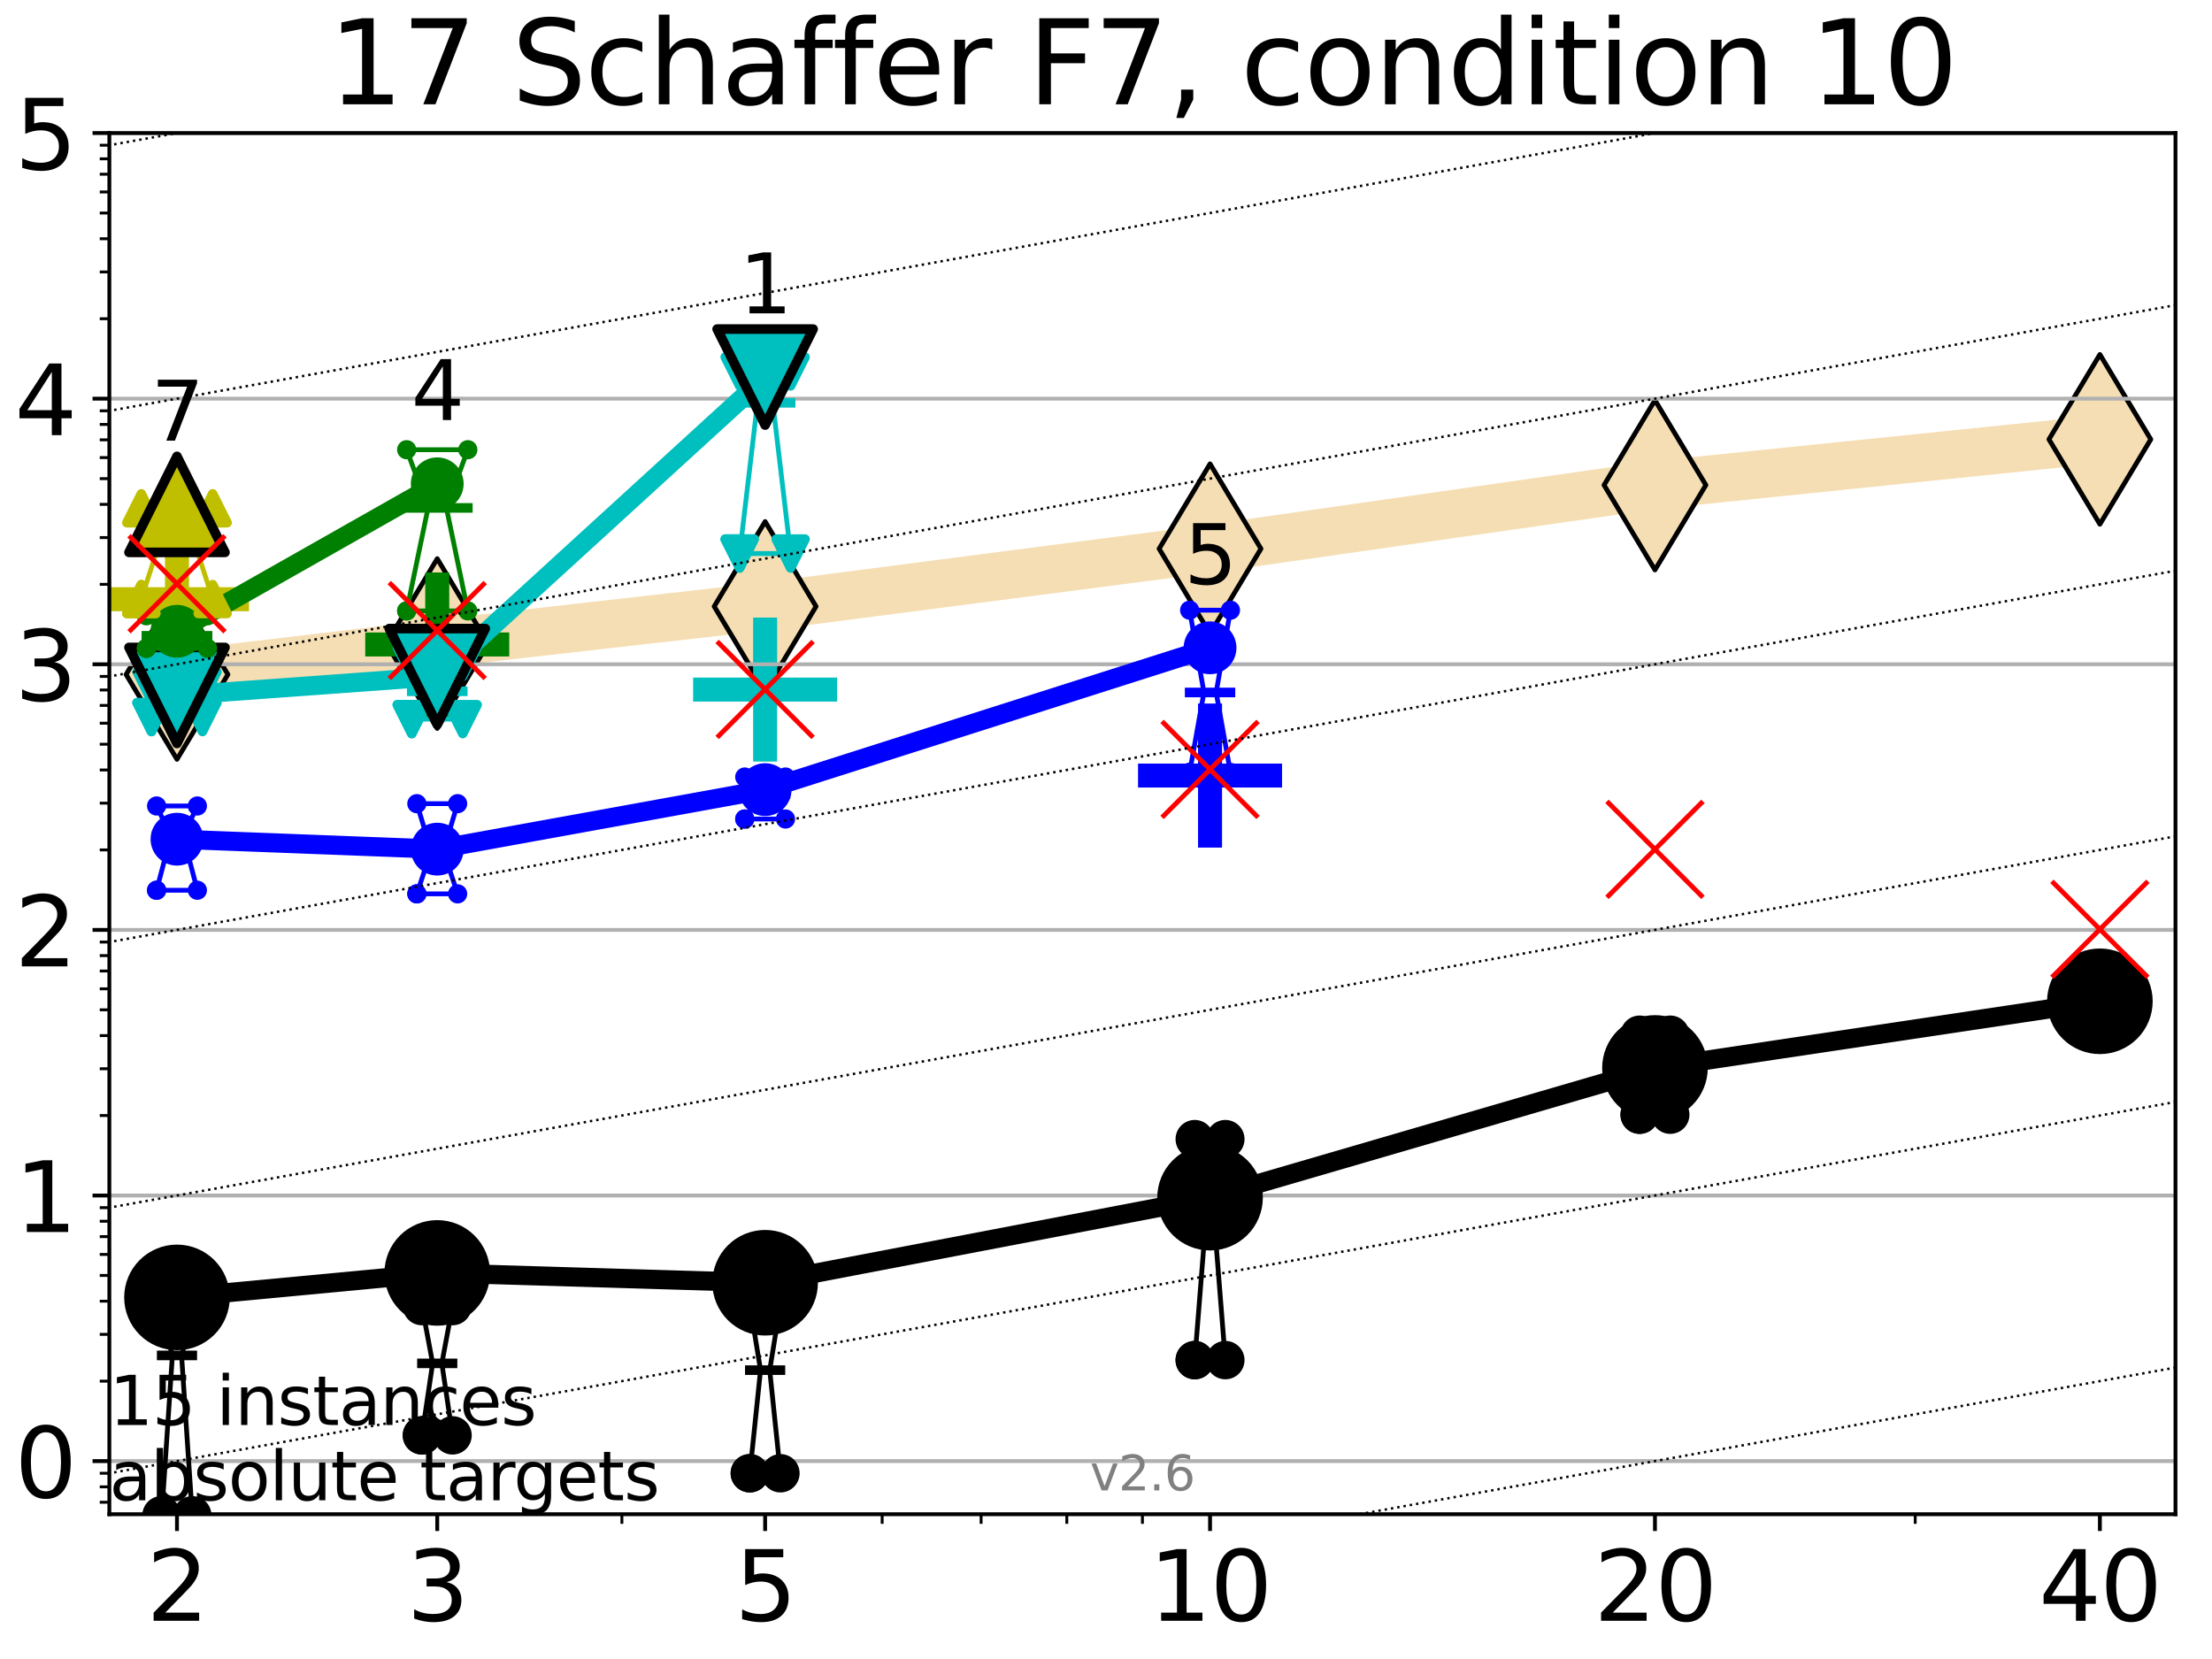 <?xml version="1.0" encoding="utf-8" standalone="no"?>
<!DOCTYPE svg PUBLIC "-//W3C//DTD SVG 1.1//EN"
  "http://www.w3.org/Graphics/SVG/1.1/DTD/svg11.dtd">
<svg height="345.6pt" version="1.1" viewBox="0 0 460.8 345.6" width="460.8pt" xmlns="http://www.w3.org/2000/svg" xmlns:xlink="http://www.w3.org/1999/xlink">
 <defs>
  <style type="text/css">*{stroke-linecap:butt;stroke-linejoin:round;}</style>
 </defs>
 <g id="figure_1">
  <g id="patch_1">
   <path d="M 0 345.6 
L 460.8 345.6 
L 460.8 0 
L 0 0 
z
" style="fill:#ffffff;"/>
  </g>
  <g id="axes_1">
   <g id="patch_2">
    <path d="M 22.78 315.44 
L 453.192 315.44 
L 453.192 27.72 
L 22.78 27.72 
z
" style="fill:#ffffff;"/>
   </g>
   <g id="line2d_1">
    <path clip-path="url(#pc9fd15b1ca)" d="M 36.868 140.503 
L 91.085 134.067 
L 159.39 126.333 
L 252.074 114.311 
L 344.758 101.046 
L 437.443 91.525 
" style="fill:none;stroke:#f5deb3;stroke-linecap:square;stroke-width:10;"/>
    <defs>
     <path d="M -0 17.678 
L 10.607 0 
L 0 -17.678 
L -10.607 -0 
z
" id="m1d0da245a9" style="stroke:#000000;stroke-linejoin:miter;"/>
    </defs>
    <g clip-path="url(#pc9fd15b1ca)">
     <use style="fill:#f5deb3;stroke:#000000;stroke-linejoin:miter;" x="36.868" xlink:href="#m1d0da245a9" y="140.503"/>
     <use style="fill:#f5deb3;stroke:#000000;stroke-linejoin:miter;" x="91.085" xlink:href="#m1d0da245a9" y="134.067"/>
     <use style="fill:#f5deb3;stroke:#000000;stroke-linejoin:miter;" x="159.39" xlink:href="#m1d0da245a9" y="126.333"/>
     <use style="fill:#f5deb3;stroke:#000000;stroke-linejoin:miter;" x="252.074" xlink:href="#m1d0da245a9" y="114.311"/>
     <use style="fill:#f5deb3;stroke:#000000;stroke-linejoin:miter;" x="344.758" xlink:href="#m1d0da245a9" y="101.046"/>
     <use style="fill:#f5deb3;stroke:#000000;stroke-linejoin:miter;" x="437.443" xlink:href="#m1d0da245a9" y="91.525"/>
    </g>
   </g>
   <g id="line2d_2">
    <defs>
     <path d="M -15 0 
L 15 0 
M 0 15 
L 0 -15 
" id="m16f6800cef" style="stroke:#0000ff;stroke-width:5;"/>
    </defs>
    <g clip-path="url(#pc9fd15b1ca)">
     <use style="fill:#0000ff;stroke:#0000ff;stroke-width:5;" x="252.074" xlink:href="#m16f6800cef" y="161.563"/>
    </g>
   </g>
   <g id="line2d_3">
    <defs>
     <path d="M -15 0 
L 15 0 
M 0 15 
L 0 -15 
" id="mb4fc34c21e" style="stroke:#008000;stroke-width:5;"/>
    </defs>
    <g clip-path="url(#pc9fd15b1ca)">
     <use style="fill:#008000;stroke:#008000;stroke-width:5;" x="91.085" xlink:href="#mb4fc34c21e" y="134.249"/>
    </g>
   </g>
   <g id="line2d_4">
    <defs>
     <path d="M -15 0 
L 15 0 
M 0 15 
L 0 -15 
" id="m8a437f3e1c" style="stroke:#00bfbf;stroke-width:5;"/>
    </defs>
    <g clip-path="url(#pc9fd15b1ca)">
     <use style="fill:#00bfbf;stroke:#00bfbf;stroke-width:5;" x="159.39" xlink:href="#m8a437f3e1c" y="143.654"/>
    </g>
   </g>
   <g id="line2d_5">
    <defs>
     <path d="M -15 0 
L 15 0 
M 0 15 
L 0 -15 
" id="me7e8abedd5" style="stroke:#bfbf00;stroke-width:5;"/>
    </defs>
    <g clip-path="url(#pc9fd15b1ca)">
     <use style="fill:#bfbf00;stroke:#bfbf00;stroke-width:5;" x="36.868" xlink:href="#me7e8abedd5" y="124.831"/>
    </g>
   </g>
   <g id="matplotlib.axis_1">
    <g id="xtick_1">
     <g id="line2d_6">
      <defs>
       <path d="M 0 0 
L 0 3.5 
" id="mdb048f139e" style="stroke:#000000;stroke-width:0.8;"/>
      </defs>
      <g>
       <use style="stroke:#000000;stroke-width:0.8;" x="36.868" xlink:href="#mdb048f139e" y="315.44"/>
      </g>
     </g>
     <g id="text_1">
      <!-- 2 -->
      <g transform="translate(30.506 337.637)scale(0.2 -0.2)">
       <defs>
        <path d="M 1228 531 
L 3431 531 
L 3431 0 
L 469 0 
L 469 531 
Q 828 903 1448 1529 
Q 2069 2156 2228 2338 
Q 2531 2678 2651 2914 
Q 2772 3150 2772 3378 
Q 2772 3750 2511 3984 
Q 2250 4219 1831 4219 
Q 1534 4219 1204 4116 
Q 875 4013 500 3803 
L 500 4441 
Q 881 4594 1212 4672 
Q 1544 4750 1819 4750 
Q 2544 4750 2975 4387 
Q 3406 4025 3406 3419 
Q 3406 3131 3298 2873 
Q 3191 2616 2906 2266 
Q 2828 2175 2409 1742 
Q 1991 1309 1228 531 
z
" id="DejaVuSans-32" transform="scale(0.016)"/>
       </defs>
       <use xlink:href="#DejaVuSans-32"/>
      </g>
     </g>
    </g>
    <g id="xtick_2">
     <g id="line2d_7">
      <g>
       <use style="stroke:#000000;stroke-width:0.8;" x="91.085" xlink:href="#mdb048f139e" y="315.44"/>
      </g>
     </g>
     <g id="text_2">
      <!-- 3 -->
      <g transform="translate(84.723 337.637)scale(0.2 -0.2)">
       <defs>
        <path d="M 2597 2516 
Q 3050 2419 3304 2112 
Q 3559 1806 3559 1356 
Q 3559 666 3084 287 
Q 2609 -91 1734 -91 
Q 1441 -91 1130 -33 
Q 819 25 488 141 
L 488 750 
Q 750 597 1062 519 
Q 1375 441 1716 441 
Q 2309 441 2620 675 
Q 2931 909 2931 1356 
Q 2931 1769 2642 2001 
Q 2353 2234 1838 2234 
L 1294 2234 
L 1294 2753 
L 1863 2753 
Q 2328 2753 2575 2939 
Q 2822 3125 2822 3475 
Q 2822 3834 2567 4026 
Q 2313 4219 1838 4219 
Q 1578 4219 1281 4162 
Q 984 4106 628 3988 
L 628 4550 
Q 988 4650 1302 4700 
Q 1616 4750 1894 4750 
Q 2613 4750 3031 4423 
Q 3450 4097 3450 3541 
Q 3450 3153 3228 2886 
Q 3006 2619 2597 2516 
z
" id="DejaVuSans-33" transform="scale(0.016)"/>
       </defs>
       <use xlink:href="#DejaVuSans-33"/>
      </g>
     </g>
    </g>
    <g id="xtick_3">
     <g id="line2d_8">
      <g>
       <use style="stroke:#000000;stroke-width:0.8;" x="159.39" xlink:href="#mdb048f139e" y="315.44"/>
      </g>
     </g>
     <g id="text_3">
      <!-- 5 -->
      <g transform="translate(153.028 337.637)scale(0.2 -0.2)">
       <defs>
        <path d="M 691 4666 
L 3169 4666 
L 3169 4134 
L 1269 4134 
L 1269 2991 
Q 1406 3038 1543 3061 
Q 1681 3084 1819 3084 
Q 2600 3084 3056 2656 
Q 3513 2228 3513 1497 
Q 3513 744 3044 326 
Q 2575 -91 1722 -91 
Q 1428 -91 1123 -41 
Q 819 9 494 109 
L 494 744 
Q 775 591 1075 516 
Q 1375 441 1709 441 
Q 2250 441 2565 725 
Q 2881 1009 2881 1497 
Q 2881 1984 2565 2268 
Q 2250 2553 1709 2553 
Q 1456 2553 1204 2497 
Q 953 2441 691 2322 
L 691 4666 
z
" id="DejaVuSans-35" transform="scale(0.016)"/>
       </defs>
       <use xlink:href="#DejaVuSans-35"/>
      </g>
     </g>
    </g>
    <g id="xtick_4">
     <g id="line2d_9">
      <g>
       <use style="stroke:#000000;stroke-width:0.8;" x="252.074" xlink:href="#mdb048f139e" y="315.44"/>
      </g>
     </g>
     <g id="text_4">
      <!-- 10 -->
      <g transform="translate(239.349 337.637)scale(0.2 -0.2)">
       <defs>
        <path d="M 794 531 
L 1825 531 
L 1825 4091 
L 703 3866 
L 703 4441 
L 1819 4666 
L 2450 4666 
L 2450 531 
L 3481 531 
L 3481 0 
L 794 0 
L 794 531 
z
" id="DejaVuSans-31" transform="scale(0.016)"/>
        <path d="M 2034 4250 
Q 1547 4250 1301 3770 
Q 1056 3291 1056 2328 
Q 1056 1369 1301 889 
Q 1547 409 2034 409 
Q 2525 409 2770 889 
Q 3016 1369 3016 2328 
Q 3016 3291 2770 3770 
Q 2525 4250 2034 4250 
z
M 2034 4750 
Q 2819 4750 3233 4129 
Q 3647 3509 3647 2328 
Q 3647 1150 3233 529 
Q 2819 -91 2034 -91 
Q 1250 -91 836 529 
Q 422 1150 422 2328 
Q 422 3509 836 4129 
Q 1250 4750 2034 4750 
z
" id="DejaVuSans-30" transform="scale(0.016)"/>
       </defs>
       <use xlink:href="#DejaVuSans-31"/>
       <use x="63.623" xlink:href="#DejaVuSans-30"/>
      </g>
     </g>
    </g>
    <g id="xtick_5">
     <g id="line2d_10">
      <g>
       <use style="stroke:#000000;stroke-width:0.8;" x="344.758" xlink:href="#mdb048f139e" y="315.44"/>
      </g>
     </g>
     <g id="text_5">
      <!-- 20 -->
      <g transform="translate(332.033 337.637)scale(0.2 -0.2)">
       <use xlink:href="#DejaVuSans-32"/>
       <use x="63.623" xlink:href="#DejaVuSans-30"/>
      </g>
     </g>
    </g>
    <g id="xtick_6">
     <g id="line2d_11">
      <g>
       <use style="stroke:#000000;stroke-width:0.8;" x="437.443" xlink:href="#mdb048f139e" y="315.44"/>
      </g>
     </g>
     <g id="text_6">
      <!-- 40 -->
      <g transform="translate(424.718 337.637)scale(0.2 -0.2)">
       <defs>
        <path d="M 2419 4116 
L 825 1625 
L 2419 1625 
L 2419 4116 
z
M 2253 4666 
L 3047 4666 
L 3047 1625 
L 3713 1625 
L 3713 1100 
L 3047 1100 
L 3047 0 
L 2419 0 
L 2419 1100 
L 313 1100 
L 313 1709 
L 2253 4666 
z
" id="DejaVuSans-34" transform="scale(0.016)"/>
       </defs>
       <use xlink:href="#DejaVuSans-34"/>
       <use x="63.623" xlink:href="#DejaVuSans-30"/>
      </g>
     </g>
    </g>
    <g id="xtick_7">
     <g id="line2d_12">
      <defs>
       <path d="M 0 0 
L 0 2 
" id="m551b80c15f" style="stroke:#000000;stroke-width:0.6;"/>
      </defs>
      <g>
       <use style="stroke:#000000;stroke-width:0.6;" x="129.552" xlink:href="#m551b80c15f" y="315.44"/>
      </g>
     </g>
    </g>
    <g id="xtick_8">
     <g id="line2d_13">
      <g>
       <use style="stroke:#000000;stroke-width:0.6;" x="183.769" xlink:href="#m551b80c15f" y="315.44"/>
      </g>
     </g>
    </g>
    <g id="xtick_9">
     <g id="line2d_14">
      <g>
       <use style="stroke:#000000;stroke-width:0.6;" x="204.381" xlink:href="#m551b80c15f" y="315.44"/>
      </g>
     </g>
    </g>
    <g id="xtick_10">
     <g id="line2d_15">
      <g>
       <use style="stroke:#000000;stroke-width:0.6;" x="222.237" xlink:href="#m551b80c15f" y="315.44"/>
      </g>
     </g>
    </g>
    <g id="xtick_11">
     <g id="line2d_16">
      <g>
       <use style="stroke:#000000;stroke-width:0.6;" x="237.986" xlink:href="#m551b80c15f" y="315.44"/>
      </g>
     </g>
    </g>
    <g id="xtick_12">
     <g id="line2d_17">
      <g>
       <use style="stroke:#000000;stroke-width:0.6;" x="398.975" xlink:href="#m551b80c15f" y="315.44"/>
      </g>
     </g>
    </g>
   </g>
   <g id="matplotlib.axis_2">
    <g id="ytick_1">
     <g id="line2d_18">
      <path clip-path="url(#pc9fd15b1ca)" d="M 22.78 304.374 
L 453.192 304.374 
" style="fill:none;stroke:#b0b0b0;stroke-linecap:square;stroke-width:0.8;"/>
     </g>
     <g id="line2d_19">
      <defs>
       <path d="M 0 0 
L -3.5 0 
" id="m32954e0c24" style="stroke:#000000;stroke-width:0.8;"/>
      </defs>
      <g>
       <use style="stroke:#000000;stroke-width:0.8;" x="22.78" xlink:href="#m32954e0c24" y="304.374"/>
      </g>
     </g>
     <g id="text_7">
      <!-- 0 -->
      <g transform="translate(3.055 311.972)scale(0.2 -0.2)">
       <use xlink:href="#DejaVuSans-30"/>
      </g>
     </g>
    </g>
    <g id="ytick_2">
     <g id="line2d_20">
      <path clip-path="url(#pc9fd15b1ca)" d="M 22.78 249.043 
L 453.192 249.043 
" style="fill:none;stroke:#b0b0b0;stroke-linecap:square;stroke-width:0.8;"/>
     </g>
     <g id="line2d_21">
      <g>
       <use style="stroke:#000000;stroke-width:0.8;" x="22.78" xlink:href="#m32954e0c24" y="249.043"/>
      </g>
     </g>
     <g id="text_8">
      <!-- 1 -->
      <g transform="translate(3.055 256.642)scale(0.2 -0.2)">
       <use xlink:href="#DejaVuSans-31"/>
      </g>
     </g>
    </g>
    <g id="ytick_3">
     <g id="line2d_22">
      <path clip-path="url(#pc9fd15b1ca)" d="M 22.78 193.712 
L 453.192 193.712 
" style="fill:none;stroke:#b0b0b0;stroke-linecap:square;stroke-width:0.8;"/>
     </g>
     <g id="line2d_23">
      <g>
       <use style="stroke:#000000;stroke-width:0.8;" x="22.78" xlink:href="#m32954e0c24" y="193.712"/>
      </g>
     </g>
     <g id="text_9">
      <!-- 2 -->
      <g transform="translate(3.055 201.311)scale(0.2 -0.2)">
       <use xlink:href="#DejaVuSans-32"/>
      </g>
     </g>
    </g>
    <g id="ytick_4">
     <g id="line2d_24">
      <path clip-path="url(#pc9fd15b1ca)" d="M 22.78 138.382 
L 453.192 138.382 
" style="fill:none;stroke:#b0b0b0;stroke-linecap:square;stroke-width:0.8;"/>
     </g>
     <g id="line2d_25">
      <g>
       <use style="stroke:#000000;stroke-width:0.8;" x="22.78" xlink:href="#m32954e0c24" y="138.382"/>
      </g>
     </g>
     <g id="text_10">
      <!-- 3 -->
      <g transform="translate(3.055 145.98)scale(0.2 -0.2)">
       <use xlink:href="#DejaVuSans-33"/>
      </g>
     </g>
    </g>
    <g id="ytick_5">
     <g id="line2d_26">
      <path clip-path="url(#pc9fd15b1ca)" d="M 22.78 83.051 
L 453.192 83.051 
" style="fill:none;stroke:#b0b0b0;stroke-linecap:square;stroke-width:0.8;"/>
     </g>
     <g id="line2d_27">
      <g>
       <use style="stroke:#000000;stroke-width:0.8;" x="22.78" xlink:href="#m32954e0c24" y="83.051"/>
      </g>
     </g>
     <g id="text_11">
      <!-- 4 -->
      <g transform="translate(3.055 90.649)scale(0.2 -0.2)">
       <use xlink:href="#DejaVuSans-34"/>
      </g>
     </g>
    </g>
    <g id="ytick_6">
     <g id="line2d_28">
      <path clip-path="url(#pc9fd15b1ca)" d="M 22.78 27.72 
L 453.192 27.72 
" style="fill:none;stroke:#b0b0b0;stroke-linecap:square;stroke-width:0.8;"/>
     </g>
     <g id="line2d_29">
      <g>
       <use style="stroke:#000000;stroke-width:0.8;" x="22.78" xlink:href="#m32954e0c24" y="27.72"/>
      </g>
     </g>
     <g id="text_12">
      <!-- 5 -->
      <g transform="translate(3.055 35.318)scale(0.2 -0.2)">
       <use xlink:href="#DejaVuSans-35"/>
      </g>
     </g>
    </g>
    <g id="ytick_7">
     <g id="line2d_30">
      <defs>
       <path d="M 0 0 
L -2 0 
" id="m3fc774fdf0" style="stroke:#000000;stroke-width:0.6;"/>
      </defs>
      <g>
       <use style="stroke:#000000;stroke-width:0.6;" x="22.78" xlink:href="#m3fc774fdf0" y="312.945"/>
      </g>
     </g>
    </g>
    <g id="ytick_8">
     <g id="line2d_31">
      <g>
       <use style="stroke:#000000;stroke-width:0.6;" x="22.78" xlink:href="#m3fc774fdf0" y="309.736"/>
      </g>
     </g>
    </g>
    <g id="ytick_9">
     <g id="line2d_32">
      <g>
       <use style="stroke:#000000;stroke-width:0.6;" x="22.78" xlink:href="#m3fc774fdf0" y="306.906"/>
      </g>
     </g>
    </g>
    <g id="ytick_10">
     <g id="line2d_33">
      <g>
       <use style="stroke:#000000;stroke-width:0.6;" x="22.78" xlink:href="#m3fc774fdf0" y="287.718"/>
      </g>
     </g>
    </g>
    <g id="ytick_11">
     <g id="line2d_34">
      <g>
       <use style="stroke:#000000;stroke-width:0.6;" x="22.78" xlink:href="#m3fc774fdf0" y="277.974"/>
      </g>
     </g>
    </g>
    <g id="ytick_12">
     <g id="line2d_35">
      <g>
       <use style="stroke:#000000;stroke-width:0.6;" x="22.78" xlink:href="#m3fc774fdf0" y="271.061"/>
      </g>
     </g>
    </g>
    <g id="ytick_13">
     <g id="line2d_36">
      <g>
       <use style="stroke:#000000;stroke-width:0.6;" x="22.78" xlink:href="#m3fc774fdf0" y="265.699"/>
      </g>
     </g>
    </g>
    <g id="ytick_14">
     <g id="line2d_37">
      <g>
       <use style="stroke:#000000;stroke-width:0.6;" x="22.78" xlink:href="#m3fc774fdf0" y="261.318"/>
      </g>
     </g>
    </g>
    <g id="ytick_15">
     <g id="line2d_38">
      <g>
       <use style="stroke:#000000;stroke-width:0.6;" x="22.78" xlink:href="#m3fc774fdf0" y="257.614"/>
      </g>
     </g>
    </g>
    <g id="ytick_16">
     <g id="line2d_39">
      <g>
       <use style="stroke:#000000;stroke-width:0.6;" x="22.78" xlink:href="#m3fc774fdf0" y="254.405"/>
      </g>
     </g>
    </g>
    <g id="ytick_17">
     <g id="line2d_40">
      <g>
       <use style="stroke:#000000;stroke-width:0.6;" x="22.78" xlink:href="#m3fc774fdf0" y="251.575"/>
      </g>
     </g>
    </g>
    <g id="ytick_18">
     <g id="line2d_41">
      <g>
       <use style="stroke:#000000;stroke-width:0.6;" x="22.78" xlink:href="#m3fc774fdf0" y="232.387"/>
      </g>
     </g>
    </g>
    <g id="ytick_19">
     <g id="line2d_42">
      <g>
       <use style="stroke:#000000;stroke-width:0.6;" x="22.78" xlink:href="#m3fc774fdf0" y="222.644"/>
      </g>
     </g>
    </g>
    <g id="ytick_20">
     <g id="line2d_43">
      <g>
       <use style="stroke:#000000;stroke-width:0.6;" x="22.78" xlink:href="#m3fc774fdf0" y="215.731"/>
      </g>
     </g>
    </g>
    <g id="ytick_21">
     <g id="line2d_44">
      <g>
       <use style="stroke:#000000;stroke-width:0.6;" x="22.78" xlink:href="#m3fc774fdf0" y="210.369"/>
      </g>
     </g>
    </g>
    <g id="ytick_22">
     <g id="line2d_45">
      <g>
       <use style="stroke:#000000;stroke-width:0.6;" x="22.78" xlink:href="#m3fc774fdf0" y="205.987"/>
      </g>
     </g>
    </g>
    <g id="ytick_23">
     <g id="line2d_46">
      <g>
       <use style="stroke:#000000;stroke-width:0.6;" x="22.78" xlink:href="#m3fc774fdf0" y="202.283"/>
      </g>
     </g>
    </g>
    <g id="ytick_24">
     <g id="line2d_47">
      <g>
       <use style="stroke:#000000;stroke-width:0.6;" x="22.78" xlink:href="#m3fc774fdf0" y="199.074"/>
      </g>
     </g>
    </g>
    <g id="ytick_25">
     <g id="line2d_48">
      <g>
       <use style="stroke:#000000;stroke-width:0.6;" x="22.78" xlink:href="#m3fc774fdf0" y="196.244"/>
      </g>
     </g>
    </g>
    <g id="ytick_26">
     <g id="line2d_49">
      <g>
       <use style="stroke:#000000;stroke-width:0.6;" x="22.78" xlink:href="#m3fc774fdf0" y="177.056"/>
      </g>
     </g>
    </g>
    <g id="ytick_27">
     <g id="line2d_50">
      <g>
       <use style="stroke:#000000;stroke-width:0.6;" x="22.78" xlink:href="#m3fc774fdf0" y="167.313"/>
      </g>
     </g>
    </g>
    <g id="ytick_28">
     <g id="line2d_51">
      <g>
       <use style="stroke:#000000;stroke-width:0.6;" x="22.78" xlink:href="#m3fc774fdf0" y="160.4"/>
      </g>
     </g>
    </g>
    <g id="ytick_29">
     <g id="line2d_52">
      <g>
       <use style="stroke:#000000;stroke-width:0.6;" x="22.78" xlink:href="#m3fc774fdf0" y="155.038"/>
      </g>
     </g>
    </g>
    <g id="ytick_30">
     <g id="line2d_53">
      <g>
       <use style="stroke:#000000;stroke-width:0.6;" x="22.78" xlink:href="#m3fc774fdf0" y="150.657"/>
      </g>
     </g>
    </g>
    <g id="ytick_31">
     <g id="line2d_54">
      <g>
       <use style="stroke:#000000;stroke-width:0.6;" x="22.78" xlink:href="#m3fc774fdf0" y="146.952"/>
      </g>
     </g>
    </g>
    <g id="ytick_32">
     <g id="line2d_55">
      <g>
       <use style="stroke:#000000;stroke-width:0.6;" x="22.78" xlink:href="#m3fc774fdf0" y="143.744"/>
      </g>
     </g>
    </g>
    <g id="ytick_33">
     <g id="line2d_56">
      <g>
       <use style="stroke:#000000;stroke-width:0.6;" x="22.78" xlink:href="#m3fc774fdf0" y="140.913"/>
      </g>
     </g>
    </g>
    <g id="ytick_34">
     <g id="line2d_57">
      <g>
       <use style="stroke:#000000;stroke-width:0.6;" x="22.78" xlink:href="#m3fc774fdf0" y="121.725"/>
      </g>
     </g>
    </g>
    <g id="ytick_35">
     <g id="line2d_58">
      <g>
       <use style="stroke:#000000;stroke-width:0.6;" x="22.78" xlink:href="#m3fc774fdf0" y="111.982"/>
      </g>
     </g>
    </g>
    <g id="ytick_36">
     <g id="line2d_59">
      <g>
       <use style="stroke:#000000;stroke-width:0.6;" x="22.78" xlink:href="#m3fc774fdf0" y="105.069"/>
      </g>
     </g>
    </g>
    <g id="ytick_37">
     <g id="line2d_60">
      <g>
       <use style="stroke:#000000;stroke-width:0.6;" x="22.78" xlink:href="#m3fc774fdf0" y="99.707"/>
      </g>
     </g>
    </g>
    <g id="ytick_38">
     <g id="line2d_61">
      <g>
       <use style="stroke:#000000;stroke-width:0.6;" x="22.78" xlink:href="#m3fc774fdf0" y="95.326"/>
      </g>
     </g>
    </g>
    <g id="ytick_39">
     <g id="line2d_62">
      <g>
       <use style="stroke:#000000;stroke-width:0.6;" x="22.78" xlink:href="#m3fc774fdf0" y="91.622"/>
      </g>
     </g>
    </g>
    <g id="ytick_40">
     <g id="line2d_63">
      <g>
       <use style="stroke:#000000;stroke-width:0.6;" x="22.78" xlink:href="#m3fc774fdf0" y="88.413"/>
      </g>
     </g>
    </g>
    <g id="ytick_41">
     <g id="line2d_64">
      <g>
       <use style="stroke:#000000;stroke-width:0.6;" x="22.78" xlink:href="#m3fc774fdf0" y="85.583"/>
      </g>
     </g>
    </g>
    <g id="ytick_42">
     <g id="line2d_65">
      <g>
       <use style="stroke:#000000;stroke-width:0.6;" x="22.78" xlink:href="#m3fc774fdf0" y="66.395"/>
      </g>
     </g>
    </g>
    <g id="ytick_43">
     <g id="line2d_66">
      <g>
       <use style="stroke:#000000;stroke-width:0.6;" x="22.78" xlink:href="#m3fc774fdf0" y="56.651"/>
      </g>
     </g>
    </g>
    <g id="ytick_44">
     <g id="line2d_67">
      <g>
       <use style="stroke:#000000;stroke-width:0.6;" x="22.78" xlink:href="#m3fc774fdf0" y="49.738"/>
      </g>
     </g>
    </g>
    <g id="ytick_45">
     <g id="line2d_68">
      <g>
       <use style="stroke:#000000;stroke-width:0.6;" x="22.78" xlink:href="#m3fc774fdf0" y="44.376"/>
      </g>
     </g>
    </g>
    <g id="ytick_46">
     <g id="line2d_69">
      <g>
       <use style="stroke:#000000;stroke-width:0.6;" x="22.78" xlink:href="#m3fc774fdf0" y="39.995"/>
      </g>
     </g>
    </g>
    <g id="ytick_47">
     <g id="line2d_70">
      <g>
       <use style="stroke:#000000;stroke-width:0.6;" x="22.78" xlink:href="#m3fc774fdf0" y="36.291"/>
      </g>
     </g>
    </g>
    <g id="ytick_48">
     <g id="line2d_71">
      <g>
       <use style="stroke:#000000;stroke-width:0.6;" x="22.78" xlink:href="#m3fc774fdf0" y="33.082"/>
      </g>
     </g>
    </g>
    <g id="ytick_49">
     <g id="line2d_72">
      <g>
       <use style="stroke:#000000;stroke-width:0.6;" x="22.78" xlink:href="#m3fc774fdf0" y="30.252"/>
      </g>
     </g>
    </g>
   </g>
   <g id="line2d_73">
    <path clip-path="url(#pc9fd15b1ca)" d="M 33.682 315.668 
L 35.912 282.356 
L 33.682 274.27 
L 40.054 274.27 
L 37.824 282.356 
L 40.054 315.668 
L 33.682 315.668 
" style="fill:none;stroke:#000000;stroke-linecap:square;"/>
   </g>
   <g id="line2d_74">
    <path clip-path="url(#pc9fd15b1ca)" d="M 33.682 315.668 
L 40.054 315.668 
L 40.054 274.27 
L 33.682 274.27 
L 33.682 315.668 
" style="fill:none;"/>
    <defs>
     <path d="M 0 3 
C 0.796 3 1.559 2.684 2.121 2.121 
C 2.684 1.559 3 0.796 3 0 
C 3 -0.796 2.684 -1.559 2.121 -2.121 
C 1.559 -2.684 0.796 -3 0 -3 
C -0.796 -3 -1.559 -2.684 -2.121 -2.121 
C -2.684 -1.559 -3 -0.796 -3 0 
C -3 0.796 -2.684 1.559 -2.121 2.121 
C -1.559 2.684 -0.796 3 0 3 
z
" id="mb7a09de856" style="stroke:#000000;stroke-width:2;"/>
    </defs>
    <g clip-path="url(#pc9fd15b1ca)">
     <use style="stroke:#000000;stroke-width:2;" x="33.682" xlink:href="#mb7a09de856" y="315.668"/>
     <use style="stroke:#000000;stroke-width:2;" x="40.054" xlink:href="#mb7a09de856" y="315.668"/>
     <use style="stroke:#000000;stroke-width:2;" x="40.054" xlink:href="#mb7a09de856" y="274.27"/>
     <use style="stroke:#000000;stroke-width:2;" x="33.682" xlink:href="#mb7a09de856" y="274.27"/>
     <use style="stroke:#000000;stroke-width:2;" x="33.682" xlink:href="#mb7a09de856" y="315.668"/>
    </g>
   </g>
   <g id="line2d_75">
    <path clip-path="url(#pc9fd15b1ca)" d="M 33.682 282.356 
L 40.054 282.356 
" style="fill:none;stroke:#000000;stroke-linecap:square;stroke-width:2;"/>
   </g>
   <g id="line2d_76">
    <path clip-path="url(#pc9fd15b1ca)" d="M 87.899 299.012 
L 90.129 284.013 
L 87.899 272.084 
L 94.271 272.084 
L 92.041 284.013 
L 94.271 299.012 
L 87.899 299.012 
" style="fill:none;stroke:#000000;stroke-linecap:square;"/>
   </g>
   <g id="line2d_77">
    <path clip-path="url(#pc9fd15b1ca)" d="M 87.899 299.012 
L 94.271 299.012 
L 94.271 272.084 
L 87.899 272.084 
L 87.899 299.012 
" style="fill:none;"/>
    <g clip-path="url(#pc9fd15b1ca)">
     <use style="stroke:#000000;stroke-width:2;" x="87.899" xlink:href="#mb7a09de856" y="299.012"/>
     <use style="stroke:#000000;stroke-width:2;" x="94.271" xlink:href="#mb7a09de856" y="299.012"/>
     <use style="stroke:#000000;stroke-width:2;" x="94.271" xlink:href="#mb7a09de856" y="272.084"/>
     <use style="stroke:#000000;stroke-width:2;" x="87.899" xlink:href="#mb7a09de856" y="272.084"/>
     <use style="stroke:#000000;stroke-width:2;" x="87.899" xlink:href="#mb7a09de856" y="299.012"/>
    </g>
   </g>
   <g id="line2d_78">
    <path clip-path="url(#pc9fd15b1ca)" d="M 87.899 284.013 
L 94.271 284.013 
" style="fill:none;stroke:#000000;stroke-linecap:square;stroke-width:2;"/>
   </g>
   <g id="line2d_79">
    <path clip-path="url(#pc9fd15b1ca)" d="M 156.204 306.906 
L 158.434 285.427 
L 156.204 271.67 
L 162.576 271.67 
L 160.346 285.427 
L 162.576 306.906 
L 156.204 306.906 
" style="fill:none;stroke:#000000;stroke-linecap:square;"/>
   </g>
   <g id="line2d_80">
    <path clip-path="url(#pc9fd15b1ca)" d="M 156.204 306.906 
L 162.576 306.906 
L 162.576 271.67 
L 156.204 271.67 
L 156.204 306.906 
" style="fill:none;"/>
    <g clip-path="url(#pc9fd15b1ca)">
     <use style="stroke:#000000;stroke-width:2;" x="156.204" xlink:href="#mb7a09de856" y="306.906"/>
     <use style="stroke:#000000;stroke-width:2;" x="162.576" xlink:href="#mb7a09de856" y="306.906"/>
     <use style="stroke:#000000;stroke-width:2;" x="162.576" xlink:href="#mb7a09de856" y="271.67"/>
     <use style="stroke:#000000;stroke-width:2;" x="156.204" xlink:href="#mb7a09de856" y="271.67"/>
     <use style="stroke:#000000;stroke-width:2;" x="156.204" xlink:href="#mb7a09de856" y="306.906"/>
    </g>
   </g>
   <g id="line2d_81">
    <path clip-path="url(#pc9fd15b1ca)" d="M 156.204 285.427 
L 162.576 285.427 
" style="fill:none;stroke:#000000;stroke-linecap:square;stroke-width:2;"/>
   </g>
   <g id="line2d_82">
    <path clip-path="url(#pc9fd15b1ca)" d="M 248.888 283.336 
L 251.118 255.324 
L 248.888 237.303 
L 255.26 237.303 
L 253.03 255.324 
L 255.26 283.336 
L 248.888 283.336 
" style="fill:none;stroke:#000000;stroke-linecap:square;"/>
   </g>
   <g id="line2d_83">
    <path clip-path="url(#pc9fd15b1ca)" d="M 248.888 283.336 
L 255.26 283.336 
L 255.26 237.303 
L 248.888 237.303 
L 248.888 283.336 
" style="fill:none;"/>
    <g clip-path="url(#pc9fd15b1ca)">
     <use style="stroke:#000000;stroke-width:2;" x="248.888" xlink:href="#mb7a09de856" y="283.336"/>
     <use style="stroke:#000000;stroke-width:2;" x="255.26" xlink:href="#mb7a09de856" y="283.336"/>
     <use style="stroke:#000000;stroke-width:2;" x="255.26" xlink:href="#mb7a09de856" y="237.303"/>
     <use style="stroke:#000000;stroke-width:2;" x="248.888" xlink:href="#mb7a09de856" y="237.303"/>
     <use style="stroke:#000000;stroke-width:2;" x="248.888" xlink:href="#mb7a09de856" y="283.336"/>
    </g>
   </g>
   <g id="line2d_84">
    <path clip-path="url(#pc9fd15b1ca)" d="M 248.888 255.324 
L 255.26 255.324 
" style="fill:none;stroke:#000000;stroke-linecap:square;stroke-width:2;"/>
   </g>
   <g id="line2d_85">
    <path clip-path="url(#pc9fd15b1ca)" d="M 341.572 232.207 
L 343.803 222.524 
L 341.572 215.551 
L 347.945 215.551 
L 345.714 222.524 
L 347.945 232.207 
L 341.572 232.207 
" style="fill:none;stroke:#000000;stroke-linecap:square;"/>
   </g>
   <g id="line2d_86">
    <path clip-path="url(#pc9fd15b1ca)" d="M 341.572 232.207 
L 347.945 232.207 
L 347.945 215.551 
L 341.572 215.551 
L 341.572 232.207 
" style="fill:none;"/>
    <g clip-path="url(#pc9fd15b1ca)">
     <use style="stroke:#000000;stroke-width:2;" x="341.572" xlink:href="#mb7a09de856" y="232.207"/>
     <use style="stroke:#000000;stroke-width:2;" x="347.945" xlink:href="#mb7a09de856" y="232.207"/>
     <use style="stroke:#000000;stroke-width:2;" x="347.945" xlink:href="#mb7a09de856" y="215.551"/>
     <use style="stroke:#000000;stroke-width:2;" x="341.572" xlink:href="#mb7a09de856" y="215.551"/>
     <use style="stroke:#000000;stroke-width:2;" x="341.572" xlink:href="#mb7a09de856" y="232.207"/>
    </g>
   </g>
   <g id="line2d_87">
    <path clip-path="url(#pc9fd15b1ca)" d="M 341.572 222.524 
L 347.945 222.524 
" style="fill:none;stroke:#000000;stroke-linecap:square;stroke-width:2;"/>
   </g>
   <g id="line2d_88">
    <path clip-path="url(#pc9fd15b1ca)" d="M 434.257 213.142 
L 436.487 208.111 
L 434.257 205.798 
L 440.629 205.798 
L 438.398 208.111 
L 440.629 213.142 
L 434.257 213.142 
" style="fill:none;stroke:#000000;stroke-linecap:square;"/>
   </g>
   <g id="line2d_89">
    <path clip-path="url(#pc9fd15b1ca)" d="M 434.257 213.142 
L 440.629 213.142 
L 440.629 205.798 
L 434.257 205.798 
L 434.257 213.142 
" style="fill:none;"/>
    <g clip-path="url(#pc9fd15b1ca)">
     <use style="stroke:#000000;stroke-width:2;" x="434.257" xlink:href="#mb7a09de856" y="213.142"/>
     <use style="stroke:#000000;stroke-width:2;" x="440.629" xlink:href="#mb7a09de856" y="213.142"/>
     <use style="stroke:#000000;stroke-width:2;" x="440.629" xlink:href="#mb7a09de856" y="205.798"/>
     <use style="stroke:#000000;stroke-width:2;" x="434.257" xlink:href="#mb7a09de856" y="205.798"/>
     <use style="stroke:#000000;stroke-width:2;" x="434.257" xlink:href="#mb7a09de856" y="213.142"/>
    </g>
   </g>
   <g id="line2d_90">
    <path clip-path="url(#pc9fd15b1ca)" d="M 434.257 208.111 
L 440.629 208.111 
" style="fill:none;stroke:#000000;stroke-linecap:square;stroke-width:2;"/>
   </g>
   <g id="line2d_91">
    <path clip-path="url(#pc9fd15b1ca)" d="M 36.868 270.273 
L 91.085 265.171 
" style="fill:none;stroke:#000000;stroke-linecap:square;stroke-width:4;"/>
   </g>
   <g id="line2d_92">
    <path clip-path="url(#pc9fd15b1ca)" d="M 91.085 265.171 
L 159.39 267.22 
" style="fill:none;stroke:#000000;stroke-linecap:square;stroke-width:4;"/>
   </g>
   <g id="line2d_93">
    <path clip-path="url(#pc9fd15b1ca)" d="M 159.39 267.22 
L 252.074 249.496 
" style="fill:none;stroke:#000000;stroke-linecap:square;stroke-width:4;"/>
   </g>
   <g id="line2d_94">
    <path clip-path="url(#pc9fd15b1ca)" d="M 252.074 249.496 
L 344.758 222.471 
" style="fill:none;stroke:#000000;stroke-linecap:square;stroke-width:4;"/>
   </g>
   <g id="line2d_95">
    <path clip-path="url(#pc9fd15b1ca)" d="M 344.758 222.471 
L 437.443 208.588 
" style="fill:none;stroke:#000000;stroke-linecap:square;stroke-width:4;"/>
   </g>
   <g id="line2d_96">
    <path clip-path="url(#pc9fd15b1ca)" d="M 36.868 270.273 
L 91.085 265.171 
L 159.39 267.22 
L 252.074 249.496 
L 344.758 222.471 
L 437.443 208.588 
" style="fill:none;"/>
    <defs>
     <path d="M 0 10 
C 2.652 10 5.196 8.946 7.071 7.071 
C 8.946 5.196 10 2.652 10 0 
C 10 -2.652 8.946 -5.196 7.071 -7.071 
C 5.196 -8.946 2.652 -10 0 -10 
C -2.652 -10 -5.196 -8.946 -7.071 -7.071 
C -8.946 -5.196 -10 -2.652 -10 0 
C -10 2.652 -8.946 5.196 -7.071 7.071 
C -5.196 8.946 -2.652 10 0 10 
z
" id="mf129a1679c" style="stroke:#000000;stroke-width:2;"/>
    </defs>
    <g clip-path="url(#pc9fd15b1ca)">
     <use style="stroke:#000000;stroke-width:2;" x="36.868" xlink:href="#mf129a1679c" y="270.273"/>
     <use style="stroke:#000000;stroke-width:2;" x="91.085" xlink:href="#mf129a1679c" y="265.171"/>
     <use style="stroke:#000000;stroke-width:2;" x="159.39" xlink:href="#mf129a1679c" y="267.22"/>
     <use style="stroke:#000000;stroke-width:2;" x="252.074" xlink:href="#mf129a1679c" y="249.496"/>
     <use style="stroke:#000000;stroke-width:2;" x="344.758" xlink:href="#mf129a1679c" y="222.471"/>
     <use style="stroke:#000000;stroke-width:2;" x="437.443" xlink:href="#mf129a1679c" y="208.588"/>
    </g>
   </g>
   <g id="line2d_97">
    <path clip-path="url(#pc9fd15b1ca)" d="M 32.62 185.456 
L 35.594 174.172 
L 32.62 167.901 
L 41.116 167.901 
L 38.143 174.172 
L 41.116 185.456 
L 32.62 185.456 
" style="fill:none;stroke:#0000ff;stroke-linecap:square;"/>
   </g>
   <g id="line2d_98">
    <path clip-path="url(#pc9fd15b1ca)" d="M 32.62 185.456 
L 41.116 185.456 
L 41.116 167.901 
L 32.62 167.901 
L 32.62 185.456 
" style="fill:none;"/>
    <defs>
     <path d="M 0 1.5 
C 0.398 1.5 0.779 1.342 1.061 1.061 
C 1.342 0.779 1.5 0.398 1.5 0 
C 1.5 -0.398 1.342 -0.779 1.061 -1.061 
C 0.779 -1.342 0.398 -1.5 0 -1.5 
C -0.398 -1.5 -0.779 -1.342 -1.061 -1.061 
C -1.342 -0.779 -1.5 -0.398 -1.5 0 
C -1.5 0.398 -1.342 0.779 -1.061 1.061 
C -0.779 1.342 -0.398 1.5 0 1.5 
z
" id="ma3b87b36eb" style="stroke:#0000ff;"/>
    </defs>
    <g clip-path="url(#pc9fd15b1ca)">
     <use style="fill:#0000ff;stroke:#0000ff;" x="32.62" xlink:href="#ma3b87b36eb" y="185.456"/>
     <use style="fill:#0000ff;stroke:#0000ff;" x="41.116" xlink:href="#ma3b87b36eb" y="185.456"/>
     <use style="fill:#0000ff;stroke:#0000ff;" x="41.116" xlink:href="#ma3b87b36eb" y="167.901"/>
     <use style="fill:#0000ff;stroke:#0000ff;" x="32.62" xlink:href="#ma3b87b36eb" y="167.901"/>
     <use style="fill:#0000ff;stroke:#0000ff;" x="32.62" xlink:href="#ma3b87b36eb" y="185.456"/>
    </g>
   </g>
   <g id="line2d_99">
    <path clip-path="url(#pc9fd15b1ca)" d="M 32.62 174.172 
L 41.116 174.172 
" style="fill:none;stroke:#0000ff;stroke-linecap:square;stroke-width:2;"/>
   </g>
   <g id="line2d_100">
    <path clip-path="url(#pc9fd15b1ca)" d="M 86.837 186.206 
L 89.811 177.257 
L 86.837 167.42 
L 95.333 167.42 
L 92.359 177.257 
L 95.333 186.206 
L 86.837 186.206 
" style="fill:none;stroke:#0000ff;stroke-linecap:square;"/>
   </g>
   <g id="line2d_101">
    <path clip-path="url(#pc9fd15b1ca)" d="M 86.837 186.206 
L 95.333 186.206 
L 95.333 167.42 
L 86.837 167.42 
L 86.837 186.206 
" style="fill:none;"/>
    <g clip-path="url(#pc9fd15b1ca)">
     <use style="fill:#0000ff;stroke:#0000ff;" x="86.837" xlink:href="#ma3b87b36eb" y="186.206"/>
     <use style="fill:#0000ff;stroke:#0000ff;" x="95.333" xlink:href="#ma3b87b36eb" y="186.206"/>
     <use style="fill:#0000ff;stroke:#0000ff;" x="95.333" xlink:href="#ma3b87b36eb" y="167.42"/>
     <use style="fill:#0000ff;stroke:#0000ff;" x="86.837" xlink:href="#ma3b87b36eb" y="167.42"/>
     <use style="fill:#0000ff;stroke:#0000ff;" x="86.837" xlink:href="#ma3b87b36eb" y="186.206"/>
    </g>
   </g>
   <g id="line2d_102">
    <path clip-path="url(#pc9fd15b1ca)" d="M 86.837 177.257 
L 95.333 177.257 
" style="fill:none;stroke:#0000ff;stroke-linecap:square;stroke-width:2;"/>
   </g>
   <g id="line2d_103">
    <path clip-path="url(#pc9fd15b1ca)" d="M 155.142 170.613 
L 158.116 165.389 
L 155.142 161.868 
L 163.638 161.868 
L 160.665 165.389 
L 163.638 170.613 
L 155.142 170.613 
" style="fill:none;stroke:#0000ff;stroke-linecap:square;"/>
   </g>
   <g id="line2d_104">
    <path clip-path="url(#pc9fd15b1ca)" d="M 155.142 170.613 
L 163.638 170.613 
L 163.638 161.868 
L 155.142 161.868 
L 155.142 170.613 
" style="fill:none;"/>
    <g clip-path="url(#pc9fd15b1ca)">
     <use style="fill:#0000ff;stroke:#0000ff;" x="155.142" xlink:href="#ma3b87b36eb" y="170.613"/>
     <use style="fill:#0000ff;stroke:#0000ff;" x="163.638" xlink:href="#ma3b87b36eb" y="170.613"/>
     <use style="fill:#0000ff;stroke:#0000ff;" x="163.638" xlink:href="#ma3b87b36eb" y="161.868"/>
     <use style="fill:#0000ff;stroke:#0000ff;" x="155.142" xlink:href="#ma3b87b36eb" y="161.868"/>
     <use style="fill:#0000ff;stroke:#0000ff;" x="155.142" xlink:href="#ma3b87b36eb" y="170.613"/>
    </g>
   </g>
   <g id="line2d_105">
    <path clip-path="url(#pc9fd15b1ca)" d="M 155.142 165.389 
L 163.638 165.389 
" style="fill:none;stroke:#0000ff;stroke-linecap:square;stroke-width:2;"/>
   </g>
   <g id="line2d_106">
    <path clip-path="url(#pc9fd15b1ca)" d="M 247.826 160.904 
L 250.8 144.257 
L 247.826 127.114 
L 256.322 127.114 
L 253.349 144.257 
L 256.322 160.904 
L 247.826 160.904 
" style="fill:none;stroke:#0000ff;stroke-linecap:square;"/>
   </g>
   <g id="line2d_107">
    <path clip-path="url(#pc9fd15b1ca)" d="M 247.826 160.904 
L 256.322 160.904 
L 256.322 127.114 
L 247.826 127.114 
L 247.826 160.904 
" style="fill:none;"/>
    <g clip-path="url(#pc9fd15b1ca)">
     <use style="fill:#0000ff;stroke:#0000ff;" x="247.826" xlink:href="#ma3b87b36eb" y="160.904"/>
     <use style="fill:#0000ff;stroke:#0000ff;" x="256.322" xlink:href="#ma3b87b36eb" y="160.904"/>
     <use style="fill:#0000ff;stroke:#0000ff;" x="256.322" xlink:href="#ma3b87b36eb" y="127.114"/>
     <use style="fill:#0000ff;stroke:#0000ff;" x="247.826" xlink:href="#ma3b87b36eb" y="127.114"/>
     <use style="fill:#0000ff;stroke:#0000ff;" x="247.826" xlink:href="#ma3b87b36eb" y="160.904"/>
    </g>
   </g>
   <g id="line2d_108">
    <path clip-path="url(#pc9fd15b1ca)" d="M 247.826 144.257 
L 256.322 144.257 
" style="fill:none;stroke:#0000ff;stroke-linecap:square;stroke-width:2;"/>
   </g>
   <g id="line2d_109">
    <path clip-path="url(#pc9fd15b1ca)" d="M 36.868 174.82 
L 91.085 176.891 
" style="fill:none;stroke:#0000ff;stroke-linecap:square;stroke-width:4;"/>
   </g>
   <g id="line2d_110">
    <path clip-path="url(#pc9fd15b1ca)" d="M 91.085 176.891 
L 159.39 164.493 
" style="fill:none;stroke:#0000ff;stroke-linecap:square;stroke-width:4;"/>
   </g>
   <g id="line2d_111">
    <path clip-path="url(#pc9fd15b1ca)" d="M 159.39 164.493 
L 252.074 134.953 
" style="fill:none;stroke:#0000ff;stroke-linecap:square;stroke-width:4;"/>
   </g>
   <g id="line2d_112">
    <path clip-path="url(#pc9fd15b1ca)" d="M 36.868 174.82 
L 91.085 176.891 
L 159.39 164.493 
L 252.074 134.953 
" style="fill:none;"/>
    <defs>
     <path d="M 0 5 
C 1.326 5 2.598 4.473 3.536 3.536 
C 4.473 2.598 5 1.326 5 0 
C 5 -1.326 4.473 -2.598 3.536 -3.536 
C 2.598 -4.473 1.326 -5 0 -5 
C -1.326 -5 -2.598 -4.473 -3.536 -3.536 
C -4.473 -2.598 -5 -1.326 -5 0 
C -5 1.326 -4.473 2.598 -3.536 3.536 
C -2.598 4.473 -1.326 5 0 5 
z
" id="m0c79cc81c8" style="stroke:#0000ff;"/>
    </defs>
    <g clip-path="url(#pc9fd15b1ca)">
     <use style="fill:#0000ff;stroke:#0000ff;" x="36.868" xlink:href="#m0c79cc81c8" y="174.82"/>
     <use style="fill:#0000ff;stroke:#0000ff;" x="91.085" xlink:href="#m0c79cc81c8" y="176.891"/>
     <use style="fill:#0000ff;stroke:#0000ff;" x="159.39" xlink:href="#m0c79cc81c8" y="164.493"/>
     <use style="fill:#0000ff;stroke:#0000ff;" x="252.074" xlink:href="#m0c79cc81c8" y="134.953"/>
    </g>
   </g>
   <g id="line2d_113">
    <path clip-path="url(#pc9fd15b1ca)" d="M 31.558 149.389 
L 35.275 145.928 
L 31.558 142.968 
L 42.178 142.968 
L 38.461 145.928 
L 42.178 149.389 
L 31.558 149.389 
" style="fill:none;stroke:#00bfbf;stroke-linecap:square;"/>
   </g>
   <g id="line2d_114">
    <path clip-path="url(#pc9fd15b1ca)" d="M 31.558 149.389 
L 42.178 149.389 
L 42.178 142.968 
L 31.558 142.968 
L 31.558 149.389 
" style="fill:none;"/>
    <defs>
     <path d="M -0 3 
L 3 -3 
L -3 -3 
z
" id="mbde2b5a8b1" style="stroke:#00bfbf;stroke-linejoin:miter;stroke-width:2;"/>
    </defs>
    <g clip-path="url(#pc9fd15b1ca)">
     <use style="fill:#00bfbf;stroke:#00bfbf;stroke-linejoin:miter;stroke-width:2;" x="31.558" xlink:href="#mbde2b5a8b1" y="149.389"/>
     <use style="fill:#00bfbf;stroke:#00bfbf;stroke-linejoin:miter;stroke-width:2;" x="42.178" xlink:href="#mbde2b5a8b1" y="149.389"/>
     <use style="fill:#00bfbf;stroke:#00bfbf;stroke-linejoin:miter;stroke-width:2;" x="42.178" xlink:href="#mbde2b5a8b1" y="142.968"/>
     <use style="fill:#00bfbf;stroke:#00bfbf;stroke-linejoin:miter;stroke-width:2;" x="31.558" xlink:href="#mbde2b5a8b1" y="142.968"/>
     <use style="fill:#00bfbf;stroke:#00bfbf;stroke-linejoin:miter;stroke-width:2;" x="31.558" xlink:href="#mbde2b5a8b1" y="149.389"/>
    </g>
   </g>
   <g id="line2d_115">
    <path clip-path="url(#pc9fd15b1ca)" d="M 31.558 145.928 
L 42.178 145.928 
" style="fill:none;stroke:#00bfbf;stroke-linecap:square;stroke-width:2;"/>
   </g>
   <g id="line2d_116">
    <path clip-path="url(#pc9fd15b1ca)" d="M 85.775 149.811 
L 89.492 144.016 
L 85.775 137.89 
L 96.395 137.89 
L 92.678 144.016 
L 96.395 149.811 
L 85.775 149.811 
" style="fill:none;stroke:#00bfbf;stroke-linecap:square;"/>
   </g>
   <g id="line2d_117">
    <path clip-path="url(#pc9fd15b1ca)" d="M 85.775 149.811 
L 96.395 149.811 
L 96.395 137.89 
L 85.775 137.89 
L 85.775 149.811 
" style="fill:none;"/>
    <g clip-path="url(#pc9fd15b1ca)">
     <use style="fill:#00bfbf;stroke:#00bfbf;stroke-linejoin:miter;stroke-width:2;" x="85.775" xlink:href="#mbde2b5a8b1" y="149.811"/>
     <use style="fill:#00bfbf;stroke:#00bfbf;stroke-linejoin:miter;stroke-width:2;" x="96.395" xlink:href="#mbde2b5a8b1" y="149.811"/>
     <use style="fill:#00bfbf;stroke:#00bfbf;stroke-linejoin:miter;stroke-width:2;" x="96.395" xlink:href="#mbde2b5a8b1" y="137.89"/>
     <use style="fill:#00bfbf;stroke:#00bfbf;stroke-linejoin:miter;stroke-width:2;" x="85.775" xlink:href="#mbde2b5a8b1" y="137.89"/>
     <use style="fill:#00bfbf;stroke:#00bfbf;stroke-linejoin:miter;stroke-width:2;" x="85.775" xlink:href="#mbde2b5a8b1" y="149.811"/>
    </g>
   </g>
   <g id="line2d_118">
    <path clip-path="url(#pc9fd15b1ca)" d="M 85.775 144.016 
L 96.395 144.016 
" style="fill:none;stroke:#00bfbf;stroke-linecap:square;stroke-width:2;"/>
   </g>
   <g id="line2d_119">
    <path clip-path="url(#pc9fd15b1ca)" d="M 154.08 115.31 
L 157.797 83.914 
L 154.08 77.379 
L 164.7 77.379 
L 160.983 83.914 
L 164.7 115.31 
L 154.08 115.31 
" style="fill:none;stroke:#00bfbf;stroke-linecap:square;"/>
   </g>
   <g id="line2d_120">
    <path clip-path="url(#pc9fd15b1ca)" d="M 154.08 115.31 
L 164.7 115.31 
L 164.7 77.379 
L 154.08 77.379 
L 154.08 115.31 
" style="fill:none;"/>
    <g clip-path="url(#pc9fd15b1ca)">
     <use style="fill:#00bfbf;stroke:#00bfbf;stroke-linejoin:miter;stroke-width:2;" x="154.08" xlink:href="#mbde2b5a8b1" y="115.31"/>
     <use style="fill:#00bfbf;stroke:#00bfbf;stroke-linejoin:miter;stroke-width:2;" x="164.7" xlink:href="#mbde2b5a8b1" y="115.31"/>
     <use style="fill:#00bfbf;stroke:#00bfbf;stroke-linejoin:miter;stroke-width:2;" x="164.7" xlink:href="#mbde2b5a8b1" y="77.379"/>
     <use style="fill:#00bfbf;stroke:#00bfbf;stroke-linejoin:miter;stroke-width:2;" x="154.08" xlink:href="#mbde2b5a8b1" y="77.379"/>
     <use style="fill:#00bfbf;stroke:#00bfbf;stroke-linejoin:miter;stroke-width:2;" x="154.08" xlink:href="#mbde2b5a8b1" y="115.31"/>
    </g>
   </g>
   <g id="line2d_121">
    <path clip-path="url(#pc9fd15b1ca)" d="M 154.08 83.914 
L 164.7 83.914 
" style="fill:none;stroke:#00bfbf;stroke-linecap:square;stroke-width:2;"/>
   </g>
   <g id="line2d_122">
    <path clip-path="url(#pc9fd15b1ca)" d="M 36.868 144.874 
L 91.085 140.945 
" style="fill:none;stroke:#00bfbf;stroke-linecap:square;stroke-width:4;"/>
   </g>
   <g id="line2d_123">
    <path clip-path="url(#pc9fd15b1ca)" d="M 91.085 140.945 
L 159.39 78.552 
" style="fill:none;stroke:#00bfbf;stroke-linecap:square;stroke-width:4;"/>
   </g>
   <g id="line2d_124">
    <path clip-path="url(#pc9fd15b1ca)" d="M 36.868 144.874 
L 91.085 140.945 
L 159.39 78.552 
" style="fill:none;"/>
    <defs>
     <path d="M -0 10 
L 10 -10 
L -10 -10 
z
" id="m0cd6c6a9f7" style="stroke:#000000;stroke-linejoin:miter;stroke-width:2;"/>
    </defs>
    <g clip-path="url(#pc9fd15b1ca)">
     <use style="fill:#00bfbf;stroke:#000000;stroke-linejoin:miter;stroke-width:2;" x="36.868" xlink:href="#m0cd6c6a9f7" y="144.874"/>
     <use style="fill:#00bfbf;stroke:#000000;stroke-linejoin:miter;stroke-width:2;" x="91.085" xlink:href="#m0cd6c6a9f7" y="140.945"/>
     <use style="fill:#00bfbf;stroke:#000000;stroke-linejoin:miter;stroke-width:2;" x="159.39" xlink:href="#m0cd6c6a9f7" y="78.552"/>
    </g>
   </g>
   <g id="line2d_125">
    <path clip-path="url(#pc9fd15b1ca)" d="M 30.496 135.065 
L 34.957 132.44 
L 30.496 128.281 
L 43.24 128.281 
L 38.78 132.44 
L 43.24 135.065 
L 30.496 135.065 
" style="fill:none;stroke:#008000;stroke-linecap:square;"/>
   </g>
   <g id="line2d_126">
    <path clip-path="url(#pc9fd15b1ca)" d="M 30.496 135.065 
L 43.24 135.065 
L 43.24 128.281 
L 30.496 128.281 
L 30.496 135.065 
" style="fill:none;"/>
    <defs>
     <path d="M 0 1.5 
C 0.398 1.5 0.779 1.342 1.061 1.061 
C 1.342 0.779 1.5 0.398 1.5 0 
C 1.5 -0.398 1.342 -0.779 1.061 -1.061 
C 0.779 -1.342 0.398 -1.5 0 -1.5 
C -0.398 -1.5 -0.779 -1.342 -1.061 -1.061 
C -1.342 -0.779 -1.5 -0.398 -1.5 0 
C -1.5 0.398 -1.342 0.779 -1.061 1.061 
C -0.779 1.342 -0.398 1.5 0 1.5 
z
" id="m730d8c3171" style="stroke:#008000;"/>
    </defs>
    <g clip-path="url(#pc9fd15b1ca)">
     <use style="fill:#008000;stroke:#008000;" x="30.496" xlink:href="#m730d8c3171" y="135.065"/>
     <use style="fill:#008000;stroke:#008000;" x="43.24" xlink:href="#m730d8c3171" y="135.065"/>
     <use style="fill:#008000;stroke:#008000;" x="43.24" xlink:href="#m730d8c3171" y="128.281"/>
     <use style="fill:#008000;stroke:#008000;" x="30.496" xlink:href="#m730d8c3171" y="128.281"/>
     <use style="fill:#008000;stroke:#008000;" x="30.496" xlink:href="#m730d8c3171" y="135.065"/>
    </g>
   </g>
   <g id="line2d_127">
    <path clip-path="url(#pc9fd15b1ca)" d="M 30.496 132.44 
L 43.24 132.44 
" style="fill:none;stroke:#008000;stroke-linecap:square;stroke-width:2;"/>
   </g>
   <g id="line2d_128">
    <path clip-path="url(#pc9fd15b1ca)" d="M 84.713 127.263 
L 89.173 105.807 
L 84.713 93.682 
L 97.457 93.682 
L 92.997 105.807 
L 97.457 127.263 
L 84.713 127.263 
" style="fill:none;stroke:#008000;stroke-linecap:square;"/>
   </g>
   <g id="line2d_129">
    <path clip-path="url(#pc9fd15b1ca)" d="M 84.713 127.263 
L 97.457 127.263 
L 97.457 93.682 
L 84.713 93.682 
L 84.713 127.263 
" style="fill:none;"/>
    <g clip-path="url(#pc9fd15b1ca)">
     <use style="fill:#008000;stroke:#008000;" x="84.713" xlink:href="#m730d8c3171" y="127.263"/>
     <use style="fill:#008000;stroke:#008000;" x="97.457" xlink:href="#m730d8c3171" y="127.263"/>
     <use style="fill:#008000;stroke:#008000;" x="97.457" xlink:href="#m730d8c3171" y="93.682"/>
     <use style="fill:#008000;stroke:#008000;" x="84.713" xlink:href="#m730d8c3171" y="93.682"/>
     <use style="fill:#008000;stroke:#008000;" x="84.713" xlink:href="#m730d8c3171" y="127.263"/>
    </g>
   </g>
   <g id="line2d_130">
    <path clip-path="url(#pc9fd15b1ca)" d="M 84.713 105.807 
L 97.457 105.807 
" style="fill:none;stroke:#008000;stroke-linecap:square;stroke-width:2;"/>
   </g>
   <g id="line2d_131">
    <path clip-path="url(#pc9fd15b1ca)" d="M 36.868 131.508 
L 91.085 100.782 
" style="fill:none;stroke:#008000;stroke-linecap:square;stroke-width:4;"/>
   </g>
   <g id="line2d_132">
    <path clip-path="url(#pc9fd15b1ca)" d="M 36.868 131.508 
L 91.085 100.782 
" style="fill:none;"/>
    <defs>
     <path d="M 0 5 
C 1.326 5 2.598 4.473 3.536 3.536 
C 4.473 2.598 5 1.326 5 0 
C 5 -1.326 4.473 -2.598 3.536 -3.536 
C 2.598 -4.473 1.326 -5 0 -5 
C -1.326 -5 -2.598 -4.473 -3.536 -3.536 
C -4.473 -2.598 -5 -1.326 -5 0 
C -5 1.326 -4.473 2.598 -3.536 3.536 
C -2.598 4.473 -1.326 5 0 5 
z
" id="m872b47fe73" style="stroke:#008000;"/>
    </defs>
    <g clip-path="url(#pc9fd15b1ca)">
     <use style="fill:#008000;stroke:#008000;" x="36.868" xlink:href="#m872b47fe73" y="131.508"/>
     <use style="fill:#008000;stroke:#008000;" x="91.085" xlink:href="#m872b47fe73" y="100.782"/>
    </g>
   </g>
   <g id="line2d_133">
    <path clip-path="url(#pc9fd15b1ca)" d="M 29.434 124.797 
L 34.638 108.641 
L 29.434 105.889 
L 44.303 105.889 
L 39.099 108.641 
L 44.303 124.797 
L 29.434 124.797 
" style="fill:none;stroke:#bfbf00;stroke-linecap:square;"/>
   </g>
   <g id="line2d_134">
    <path clip-path="url(#pc9fd15b1ca)" d="M 29.434 124.797 
L 44.303 124.797 
L 44.303 105.889 
L 29.434 105.889 
L 29.434 124.797 
" style="fill:none;"/>
    <defs>
     <path d="M 0 -3 
L -3 3 
L 3 3 
z
" id="m66758aa3ec" style="stroke:#bfbf00;stroke-linejoin:miter;stroke-width:2;"/>
    </defs>
    <g clip-path="url(#pc9fd15b1ca)">
     <use style="fill:#bfbf00;stroke:#bfbf00;stroke-linejoin:miter;stroke-width:2;" x="29.434" xlink:href="#m66758aa3ec" y="124.797"/>
     <use style="fill:#bfbf00;stroke:#bfbf00;stroke-linejoin:miter;stroke-width:2;" x="44.303" xlink:href="#m66758aa3ec" y="124.797"/>
     <use style="fill:#bfbf00;stroke:#bfbf00;stroke-linejoin:miter;stroke-width:2;" x="44.303" xlink:href="#m66758aa3ec" y="105.889"/>
     <use style="fill:#bfbf00;stroke:#bfbf00;stroke-linejoin:miter;stroke-width:2;" x="29.434" xlink:href="#m66758aa3ec" y="105.889"/>
     <use style="fill:#bfbf00;stroke:#bfbf00;stroke-linejoin:miter;stroke-width:2;" x="29.434" xlink:href="#m66758aa3ec" y="124.797"/>
    </g>
   </g>
   <g id="line2d_135">
    <path clip-path="url(#pc9fd15b1ca)" d="M 29.434 108.641 
L 44.303 108.641 
" style="fill:none;stroke:#bfbf00;stroke-linecap:square;stroke-width:2;"/>
   </g>
   <g id="line2d_136">
    <path clip-path="url(#pc9fd15b1ca)" d="M 36.868 105.068 
" style="fill:none;"/>
    <defs>
     <path d="M 0 -10 
L -10 10 
L 10 10 
z
" id="medc5a692be" style="stroke:#000000;stroke-linejoin:miter;stroke-width:2;"/>
    </defs>
    <g clip-path="url(#pc9fd15b1ca)">
     <use style="fill:#bfbf00;stroke:#000000;stroke-linejoin:miter;stroke-width:2;" x="36.868" xlink:href="#medc5a692be" y="105.068"/>
    </g>
   </g>
   <g id="line2d_137"/>
   <g id="line2d_138"/>
   <g id="line2d_139"/>
   <g id="line2d_140"/>
   <g id="line2d_141"/>
   <g id="line2d_142"/>
   <g id="line2d_143"/>
   <g id="line2d_144">
    <defs>
     <path d="M -10 10 
L 10 -10 
M -10 -10 
L 10 10 
" id="m27af8850e7" style="stroke:#ff0000;"/>
    </defs>
    <g clip-path="url(#pc9fd15b1ca)">
     <use style="fill:#ff0000;stroke:#ff0000;" x="36.868" xlink:href="#m27af8850e7" y="121.605"/>
     <use style="fill:#ff0000;stroke:#ff0000;" x="91.085" xlink:href="#m27af8850e7" y="131.349"/>
     <use style="fill:#ff0000;stroke:#ff0000;" x="159.39" xlink:href="#m27af8850e7" y="143.624"/>
     <use style="fill:#ff0000;stroke:#ff0000;" x="252.074" xlink:href="#m27af8850e7" y="160.28"/>
     <use style="fill:#ff0000;stroke:#ff0000;" x="344.758" xlink:href="#m27af8850e7" y="176.936"/>
     <use style="fill:#ff0000;stroke:#ff0000;" x="437.443" xlink:href="#m27af8850e7" y="193.592"/>
    </g>
   </g>
   <g id="line2d_145">
    <path clip-path="url(#pc9fd15b1ca)" d="M 109.789 346.6 
L 461.8 283.34 
" style="fill:none;stroke:#000000;stroke-dasharray:0.5,0.825;stroke-dashoffset:0;stroke-width:0.5;"/>
   </g>
   <g id="line2d_146">
    <path clip-path="url(#pc9fd15b1ca)" d="M -1 311.179 
L 461.8 228.01 
" style="fill:none;stroke:#000000;stroke-dasharray:0.5,0.825;stroke-dashoffset:0;stroke-width:0.5;"/>
   </g>
   <g id="line2d_147">
    <path clip-path="url(#pc9fd15b1ca)" d="M -1 255.848 
L 461.8 172.679 
" style="fill:none;stroke:#000000;stroke-dasharray:0.5,0.825;stroke-dashoffset:0;stroke-width:0.5;"/>
   </g>
   <g id="line2d_148">
    <path clip-path="url(#pc9fd15b1ca)" d="M -1 200.518 
L 461.8 117.348 
" style="fill:none;stroke:#000000;stroke-dasharray:0.5,0.825;stroke-dashoffset:0;stroke-width:0.5;"/>
   </g>
   <g id="line2d_149">
    <path clip-path="url(#pc9fd15b1ca)" d="M -1 145.187 
L 461.8 62.017 
" style="fill:none;stroke:#000000;stroke-dasharray:0.5,0.825;stroke-dashoffset:0;stroke-width:0.5;"/>
   </g>
   <g id="line2d_150">
    <path clip-path="url(#pc9fd15b1ca)" d="M -1 89.856 
L 461.8 6.687 
" style="fill:none;stroke:#000000;stroke-dasharray:0.5,0.825;stroke-dashoffset:0;stroke-width:0.5;"/>
   </g>
   <g id="line2d_151">
    <path clip-path="url(#pc9fd15b1ca)" d="M -1 34.525 
L 196.682 -1 
" style="fill:none;stroke:#000000;stroke-dasharray:0.5,0.825;stroke-dashoffset:0;stroke-width:0.5;"/>
   </g>
   <g id="line2d_152">
    <path clip-path="url(#pc9fd15b1ca)" style="fill:none;stroke:#000000;stroke-dasharray:0.5,0.825;stroke-dashoffset:0;stroke-width:0.5;"/>
   </g>
   <g id="line2d_153">
    <path clip-path="url(#pc9fd15b1ca)" style="fill:none;stroke:#000000;stroke-dasharray:0.5,0.825;stroke-dashoffset:0;stroke-width:0.5;"/>
   </g>
   <g id="patch_3">
    <path d="M 22.78 315.44 
L 22.78 27.72 
" style="fill:none;stroke:#000000;stroke-linecap:square;stroke-linejoin:miter;stroke-width:0.8;"/>
   </g>
   <g id="patch_4">
    <path d="M 453.192 315.44 
L 453.192 27.72 
" style="fill:none;stroke:#000000;stroke-linecap:square;stroke-linejoin:miter;stroke-width:0.8;"/>
   </g>
   <g id="patch_5">
    <path d="M 22.78 315.44 
L 453.192 315.44 
" style="fill:none;stroke:#000000;stroke-linecap:square;stroke-linejoin:miter;stroke-width:0.8;"/>
   </g>
   <g id="patch_6">
    <path d="M 22.78 27.72 
L 453.192 27.72 
" style="fill:none;stroke:#000000;stroke-linecap:square;stroke-linejoin:miter;stroke-width:0.8;"/>
   </g>
   <g id="text_13">
    <!-- 5 -->
    <g transform="translate(246.666 121.674)scale(0.17 -0.17)">
     <use xlink:href="#DejaVuSans-35"/>
    </g>
   </g>
   <g id="text_14">
    <!-- 4 -->
    <g transform="translate(85.677 87.504)scale(0.17 -0.17)">
     <use xlink:href="#DejaVuSans-34"/>
    </g>
   </g>
   <g id="text_15">
    <!-- 1 -->
    <g transform="translate(153.982 65.273)scale(0.17 -0.17)">
     <use xlink:href="#DejaVuSans-31"/>
    </g>
   </g>
   <g id="text_16">
    <!-- 7 -->
    <g transform="translate(31.46 91.789)scale(0.17 -0.17)">
     <defs>
      <path d="M 525 4666 
L 3525 4666 
L 3525 4397 
L 1831 0 
L 1172 0 
L 2766 4134 
L 525 4134 
L 525 4666 
z
" id="DejaVuSans-37" transform="scale(0.016)"/>
     </defs>
     <use xlink:href="#DejaVuSans-37"/>
    </g>
   </g>
   <g id="text_17">
    <!-- 15 instances -->
    <g transform="translate(22.78 296.851)scale(0.14 -0.14)">
     <defs>
      <path id="DejaVuSans-20" transform="scale(0.016)"/>
      <path d="M 603 3500 
L 1178 3500 
L 1178 0 
L 603 0 
L 603 3500 
z
M 603 4863 
L 1178 4863 
L 1178 4134 
L 603 4134 
L 603 4863 
z
" id="DejaVuSans-69" transform="scale(0.016)"/>
      <path d="M 3513 2113 
L 3513 0 
L 2938 0 
L 2938 2094 
Q 2938 2591 2744 2837 
Q 2550 3084 2163 3084 
Q 1697 3084 1428 2787 
Q 1159 2491 1159 1978 
L 1159 0 
L 581 0 
L 581 3500 
L 1159 3500 
L 1159 2956 
Q 1366 3272 1645 3428 
Q 1925 3584 2291 3584 
Q 2894 3584 3203 3211 
Q 3513 2838 3513 2113 
z
" id="DejaVuSans-6e" transform="scale(0.016)"/>
      <path d="M 2834 3397 
L 2834 2853 
Q 2591 2978 2328 3040 
Q 2066 3103 1784 3103 
Q 1356 3103 1142 2972 
Q 928 2841 928 2578 
Q 928 2378 1081 2264 
Q 1234 2150 1697 2047 
L 1894 2003 
Q 2506 1872 2764 1633 
Q 3022 1394 3022 966 
Q 3022 478 2636 193 
Q 2250 -91 1575 -91 
Q 1294 -91 989 -36 
Q 684 19 347 128 
L 347 722 
Q 666 556 975 473 
Q 1284 391 1588 391 
Q 1994 391 2212 530 
Q 2431 669 2431 922 
Q 2431 1156 2273 1281 
Q 2116 1406 1581 1522 
L 1381 1569 
Q 847 1681 609 1914 
Q 372 2147 372 2553 
Q 372 3047 722 3315 
Q 1072 3584 1716 3584 
Q 2034 3584 2315 3537 
Q 2597 3491 2834 3397 
z
" id="DejaVuSans-73" transform="scale(0.016)"/>
      <path d="M 1172 4494 
L 1172 3500 
L 2356 3500 
L 2356 3053 
L 1172 3053 
L 1172 1153 
Q 1172 725 1289 603 
Q 1406 481 1766 481 
L 2356 481 
L 2356 0 
L 1766 0 
Q 1100 0 847 248 
Q 594 497 594 1153 
L 594 3053 
L 172 3053 
L 172 3500 
L 594 3500 
L 594 4494 
L 1172 4494 
z
" id="DejaVuSans-74" transform="scale(0.016)"/>
      <path d="M 2194 1759 
Q 1497 1759 1228 1600 
Q 959 1441 959 1056 
Q 959 750 1161 570 
Q 1363 391 1709 391 
Q 2188 391 2477 730 
Q 2766 1069 2766 1631 
L 2766 1759 
L 2194 1759 
z
M 3341 1997 
L 3341 0 
L 2766 0 
L 2766 531 
Q 2569 213 2275 61 
Q 1981 -91 1556 -91 
Q 1019 -91 701 211 
Q 384 513 384 1019 
Q 384 1609 779 1909 
Q 1175 2209 1959 2209 
L 2766 2209 
L 2766 2266 
Q 2766 2663 2505 2880 
Q 2244 3097 1772 3097 
Q 1472 3097 1187 3025 
Q 903 2953 641 2809 
L 641 3341 
Q 956 3463 1253 3523 
Q 1550 3584 1831 3584 
Q 2591 3584 2966 3190 
Q 3341 2797 3341 1997 
z
" id="DejaVuSans-61" transform="scale(0.016)"/>
      <path d="M 3122 3366 
L 3122 2828 
Q 2878 2963 2633 3030 
Q 2388 3097 2138 3097 
Q 1578 3097 1268 2742 
Q 959 2388 959 1747 
Q 959 1106 1268 751 
Q 1578 397 2138 397 
Q 2388 397 2633 464 
Q 2878 531 3122 666 
L 3122 134 
Q 2881 22 2623 -34 
Q 2366 -91 2075 -91 
Q 1284 -91 818 406 
Q 353 903 353 1747 
Q 353 2603 823 3093 
Q 1294 3584 2113 3584 
Q 2378 3584 2631 3529 
Q 2884 3475 3122 3366 
z
" id="DejaVuSans-63" transform="scale(0.016)"/>
      <path d="M 3597 1894 
L 3597 1613 
L 953 1613 
Q 991 1019 1311 708 
Q 1631 397 2203 397 
Q 2534 397 2845 478 
Q 3156 559 3463 722 
L 3463 178 
Q 3153 47 2828 -22 
Q 2503 -91 2169 -91 
Q 1331 -91 842 396 
Q 353 884 353 1716 
Q 353 2575 817 3079 
Q 1281 3584 2069 3584 
Q 2775 3584 3186 3129 
Q 3597 2675 3597 1894 
z
M 3022 2063 
Q 3016 2534 2758 2815 
Q 2500 3097 2075 3097 
Q 1594 3097 1305 2825 
Q 1016 2553 972 2059 
L 3022 2063 
z
" id="DejaVuSans-65" transform="scale(0.016)"/>
     </defs>
     <use xlink:href="#DejaVuSans-31"/>
     <use x="63.623" xlink:href="#DejaVuSans-35"/>
     <use x="127.246" xlink:href="#DejaVuSans-20"/>
     <use x="159.033" xlink:href="#DejaVuSans-69"/>
     <use x="186.816" xlink:href="#DejaVuSans-6e"/>
     <use x="250.195" xlink:href="#DejaVuSans-73"/>
     <use x="302.295" xlink:href="#DejaVuSans-74"/>
     <use x="341.504" xlink:href="#DejaVuSans-61"/>
     <use x="402.783" xlink:href="#DejaVuSans-6e"/>
     <use x="466.162" xlink:href="#DejaVuSans-63"/>
     <use x="521.143" xlink:href="#DejaVuSans-65"/>
     <use x="582.666" xlink:href="#DejaVuSans-73"/>
    </g>
    <!-- absolute targets -->
    <g transform="translate(22.78 312.528)scale(0.14 -0.14)">
     <defs>
      <path d="M 3116 1747 
Q 3116 2381 2855 2742 
Q 2594 3103 2138 3103 
Q 1681 3103 1420 2742 
Q 1159 2381 1159 1747 
Q 1159 1113 1420 752 
Q 1681 391 2138 391 
Q 2594 391 2855 752 
Q 3116 1113 3116 1747 
z
M 1159 2969 
Q 1341 3281 1617 3432 
Q 1894 3584 2278 3584 
Q 2916 3584 3314 3078 
Q 3713 2572 3713 1747 
Q 3713 922 3314 415 
Q 2916 -91 2278 -91 
Q 1894 -91 1617 61 
Q 1341 213 1159 525 
L 1159 0 
L 581 0 
L 581 4863 
L 1159 4863 
L 1159 2969 
z
" id="DejaVuSans-62" transform="scale(0.016)"/>
      <path d="M 1959 3097 
Q 1497 3097 1228 2736 
Q 959 2375 959 1747 
Q 959 1119 1226 758 
Q 1494 397 1959 397 
Q 2419 397 2687 759 
Q 2956 1122 2956 1747 
Q 2956 2369 2687 2733 
Q 2419 3097 1959 3097 
z
M 1959 3584 
Q 2709 3584 3137 3096 
Q 3566 2609 3566 1747 
Q 3566 888 3137 398 
Q 2709 -91 1959 -91 
Q 1206 -91 779 398 
Q 353 888 353 1747 
Q 353 2609 779 3096 
Q 1206 3584 1959 3584 
z
" id="DejaVuSans-6f" transform="scale(0.016)"/>
      <path d="M 603 4863 
L 1178 4863 
L 1178 0 
L 603 0 
L 603 4863 
z
" id="DejaVuSans-6c" transform="scale(0.016)"/>
      <path d="M 544 1381 
L 544 3500 
L 1119 3500 
L 1119 1403 
Q 1119 906 1312 657 
Q 1506 409 1894 409 
Q 2359 409 2629 706 
Q 2900 1003 2900 1516 
L 2900 3500 
L 3475 3500 
L 3475 0 
L 2900 0 
L 2900 538 
Q 2691 219 2414 64 
Q 2138 -91 1772 -91 
Q 1169 -91 856 284 
Q 544 659 544 1381 
z
M 1991 3584 
L 1991 3584 
z
" id="DejaVuSans-75" transform="scale(0.016)"/>
      <path d="M 2631 2963 
Q 2534 3019 2420 3045 
Q 2306 3072 2169 3072 
Q 1681 3072 1420 2755 
Q 1159 2438 1159 1844 
L 1159 0 
L 581 0 
L 581 3500 
L 1159 3500 
L 1159 2956 
Q 1341 3275 1631 3429 
Q 1922 3584 2338 3584 
Q 2397 3584 2469 3576 
Q 2541 3569 2628 3553 
L 2631 2963 
z
" id="DejaVuSans-72" transform="scale(0.016)"/>
      <path d="M 2906 1791 
Q 2906 2416 2648 2759 
Q 2391 3103 1925 3103 
Q 1463 3103 1205 2759 
Q 947 2416 947 1791 
Q 947 1169 1205 825 
Q 1463 481 1925 481 
Q 2391 481 2648 825 
Q 2906 1169 2906 1791 
z
M 3481 434 
Q 3481 -459 3084 -895 
Q 2688 -1331 1869 -1331 
Q 1566 -1331 1297 -1286 
Q 1028 -1241 775 -1147 
L 775 -588 
Q 1028 -725 1275 -790 
Q 1522 -856 1778 -856 
Q 2344 -856 2625 -561 
Q 2906 -266 2906 331 
L 2906 616 
Q 2728 306 2450 153 
Q 2172 0 1784 0 
Q 1141 0 747 490 
Q 353 981 353 1791 
Q 353 2603 747 3093 
Q 1141 3584 1784 3584 
Q 2172 3584 2450 3431 
Q 2728 3278 2906 2969 
L 2906 3500 
L 3481 3500 
L 3481 434 
z
" id="DejaVuSans-67" transform="scale(0.016)"/>
     </defs>
     <use xlink:href="#DejaVuSans-61"/>
     <use x="61.279" xlink:href="#DejaVuSans-62"/>
     <use x="124.756" xlink:href="#DejaVuSans-73"/>
     <use x="176.855" xlink:href="#DejaVuSans-6f"/>
     <use x="238.037" xlink:href="#DejaVuSans-6c"/>
     <use x="265.82" xlink:href="#DejaVuSans-75"/>
     <use x="329.199" xlink:href="#DejaVuSans-74"/>
     <use x="368.408" xlink:href="#DejaVuSans-65"/>
     <use x="429.932" xlink:href="#DejaVuSans-20"/>
     <use x="461.719" xlink:href="#DejaVuSans-74"/>
     <use x="500.928" xlink:href="#DejaVuSans-61"/>
     <use x="562.207" xlink:href="#DejaVuSans-72"/>
     <use x="601.57" xlink:href="#DejaVuSans-67"/>
     <use x="665.047" xlink:href="#DejaVuSans-65"/>
     <use x="726.57" xlink:href="#DejaVuSans-74"/>
     <use x="765.779" xlink:href="#DejaVuSans-73"/>
    </g>
   </g>
   <g id="text_18">
    <!-- v2.6 -->
    <g style="fill:#808080;" transform="translate(227.075 310.483)scale(0.1 -0.1)">
     <defs>
      <path d="M 191 3500 
L 800 3500 
L 1894 563 
L 2988 3500 
L 3597 3500 
L 2284 0 
L 1503 0 
L 191 3500 
z
" id="DejaVuSans-76" transform="scale(0.016)"/>
      <path d="M 684 794 
L 1344 794 
L 1344 0 
L 684 0 
L 684 794 
z
" id="DejaVuSans-2e" transform="scale(0.016)"/>
      <path d="M 2113 2584 
Q 1688 2584 1439 2293 
Q 1191 2003 1191 1497 
Q 1191 994 1439 701 
Q 1688 409 2113 409 
Q 2538 409 2786 701 
Q 3034 994 3034 1497 
Q 3034 2003 2786 2293 
Q 2538 2584 2113 2584 
z
M 3366 4563 
L 3366 3988 
Q 3128 4100 2886 4159 
Q 2644 4219 2406 4219 
Q 1781 4219 1451 3797 
Q 1122 3375 1075 2522 
Q 1259 2794 1537 2939 
Q 1816 3084 2150 3084 
Q 2853 3084 3261 2657 
Q 3669 2231 3669 1497 
Q 3669 778 3244 343 
Q 2819 -91 2113 -91 
Q 1303 -91 875 529 
Q 447 1150 447 2328 
Q 447 3434 972 4092 
Q 1497 4750 2381 4750 
Q 2619 4750 2861 4703 
Q 3103 4656 3366 4563 
z
" id="DejaVuSans-36" transform="scale(0.016)"/>
     </defs>
     <use xlink:href="#DejaVuSans-76"/>
     <use x="59.18" xlink:href="#DejaVuSans-32"/>
     <use x="122.803" xlink:href="#DejaVuSans-2e"/>
     <use x="154.59" xlink:href="#DejaVuSans-36"/>
    </g>
   </g>
   <g id="text_19">
    <!-- 17 Schaffer F7, condition 10 -->
    <g transform="translate(68.417 21.72)scale(0.24 -0.24)">
     <defs>
      <path d="M 3425 4513 
L 3425 3897 
Q 3066 4069 2747 4153 
Q 2428 4238 2131 4238 
Q 1616 4238 1336 4038 
Q 1056 3838 1056 3469 
Q 1056 3159 1242 3001 
Q 1428 2844 1947 2747 
L 2328 2669 
Q 3034 2534 3370 2195 
Q 3706 1856 3706 1288 
Q 3706 609 3251 259 
Q 2797 -91 1919 -91 
Q 1588 -91 1214 -16 
Q 841 59 441 206 
L 441 856 
Q 825 641 1194 531 
Q 1563 422 1919 422 
Q 2459 422 2753 634 
Q 3047 847 3047 1241 
Q 3047 1584 2836 1778 
Q 2625 1972 2144 2069 
L 1759 2144 
Q 1053 2284 737 2584 
Q 422 2884 422 3419 
Q 422 4038 858 4394 
Q 1294 4750 2059 4750 
Q 2388 4750 2728 4690 
Q 3069 4631 3425 4513 
z
" id="DejaVuSans-53" transform="scale(0.016)"/>
      <path d="M 3513 2113 
L 3513 0 
L 2938 0 
L 2938 2094 
Q 2938 2591 2744 2837 
Q 2550 3084 2163 3084 
Q 1697 3084 1428 2787 
Q 1159 2491 1159 1978 
L 1159 0 
L 581 0 
L 581 4863 
L 1159 4863 
L 1159 2956 
Q 1366 3272 1645 3428 
Q 1925 3584 2291 3584 
Q 2894 3584 3203 3211 
Q 3513 2838 3513 2113 
z
" id="DejaVuSans-68" transform="scale(0.016)"/>
      <path d="M 2375 4863 
L 2375 4384 
L 1825 4384 
Q 1516 4384 1395 4259 
Q 1275 4134 1275 3809 
L 1275 3500 
L 2222 3500 
L 2222 3053 
L 1275 3053 
L 1275 0 
L 697 0 
L 697 3053 
L 147 3053 
L 147 3500 
L 697 3500 
L 697 3744 
Q 697 4328 969 4595 
Q 1241 4863 1831 4863 
L 2375 4863 
z
" id="DejaVuSans-66" transform="scale(0.016)"/>
      <path d="M 628 4666 
L 3309 4666 
L 3309 4134 
L 1259 4134 
L 1259 2759 
L 3109 2759 
L 3109 2228 
L 1259 2228 
L 1259 0 
L 628 0 
L 628 4666 
z
" id="DejaVuSans-46" transform="scale(0.016)"/>
      <path d="M 750 794 
L 1409 794 
L 1409 256 
L 897 -744 
L 494 -744 
L 750 256 
L 750 794 
z
" id="DejaVuSans-2c" transform="scale(0.016)"/>
      <path d="M 2906 2969 
L 2906 4863 
L 3481 4863 
L 3481 0 
L 2906 0 
L 2906 525 
Q 2725 213 2448 61 
Q 2172 -91 1784 -91 
Q 1150 -91 751 415 
Q 353 922 353 1747 
Q 353 2572 751 3078 
Q 1150 3584 1784 3584 
Q 2172 3584 2448 3432 
Q 2725 3281 2906 2969 
z
M 947 1747 
Q 947 1113 1208 752 
Q 1469 391 1925 391 
Q 2381 391 2643 752 
Q 2906 1113 2906 1747 
Q 2906 2381 2643 2742 
Q 2381 3103 1925 3103 
Q 1469 3103 1208 2742 
Q 947 2381 947 1747 
z
" id="DejaVuSans-64" transform="scale(0.016)"/>
     </defs>
     <use xlink:href="#DejaVuSans-31"/>
     <use x="63.623" xlink:href="#DejaVuSans-37"/>
     <use x="127.246" xlink:href="#DejaVuSans-20"/>
     <use x="159.033" xlink:href="#DejaVuSans-53"/>
     <use x="222.51" xlink:href="#DejaVuSans-63"/>
     <use x="277.49" xlink:href="#DejaVuSans-68"/>
     <use x="340.869" xlink:href="#DejaVuSans-61"/>
     <use x="402.148" xlink:href="#DejaVuSans-66"/>
     <use x="437.354" xlink:href="#DejaVuSans-66"/>
     <use x="472.559" xlink:href="#DejaVuSans-65"/>
     <use x="534.082" xlink:href="#DejaVuSans-72"/>
     <use x="575.195" xlink:href="#DejaVuSans-20"/>
     <use x="606.982" xlink:href="#DejaVuSans-46"/>
     <use x="664.502" xlink:href="#DejaVuSans-37"/>
     <use x="728.125" xlink:href="#DejaVuSans-2c"/>
     <use x="759.912" xlink:href="#DejaVuSans-20"/>
     <use x="791.699" xlink:href="#DejaVuSans-63"/>
     <use x="846.68" xlink:href="#DejaVuSans-6f"/>
     <use x="907.861" xlink:href="#DejaVuSans-6e"/>
     <use x="971.24" xlink:href="#DejaVuSans-64"/>
     <use x="1034.717" xlink:href="#DejaVuSans-69"/>
     <use x="1062.5" xlink:href="#DejaVuSans-74"/>
     <use x="1101.709" xlink:href="#DejaVuSans-69"/>
     <use x="1129.492" xlink:href="#DejaVuSans-6f"/>
     <use x="1190.674" xlink:href="#DejaVuSans-6e"/>
     <use x="1254.053" xlink:href="#DejaVuSans-20"/>
     <use x="1285.84" xlink:href="#DejaVuSans-31"/>
     <use x="1349.463" xlink:href="#DejaVuSans-30"/>
    </g>
   </g>
  </g>
 </g>
 <defs>
  <clipPath id="pc9fd15b1ca">
   <rect height="287.72" width="430.412" x="22.78" y="27.72"/>
  </clipPath>
 </defs>
</svg>
